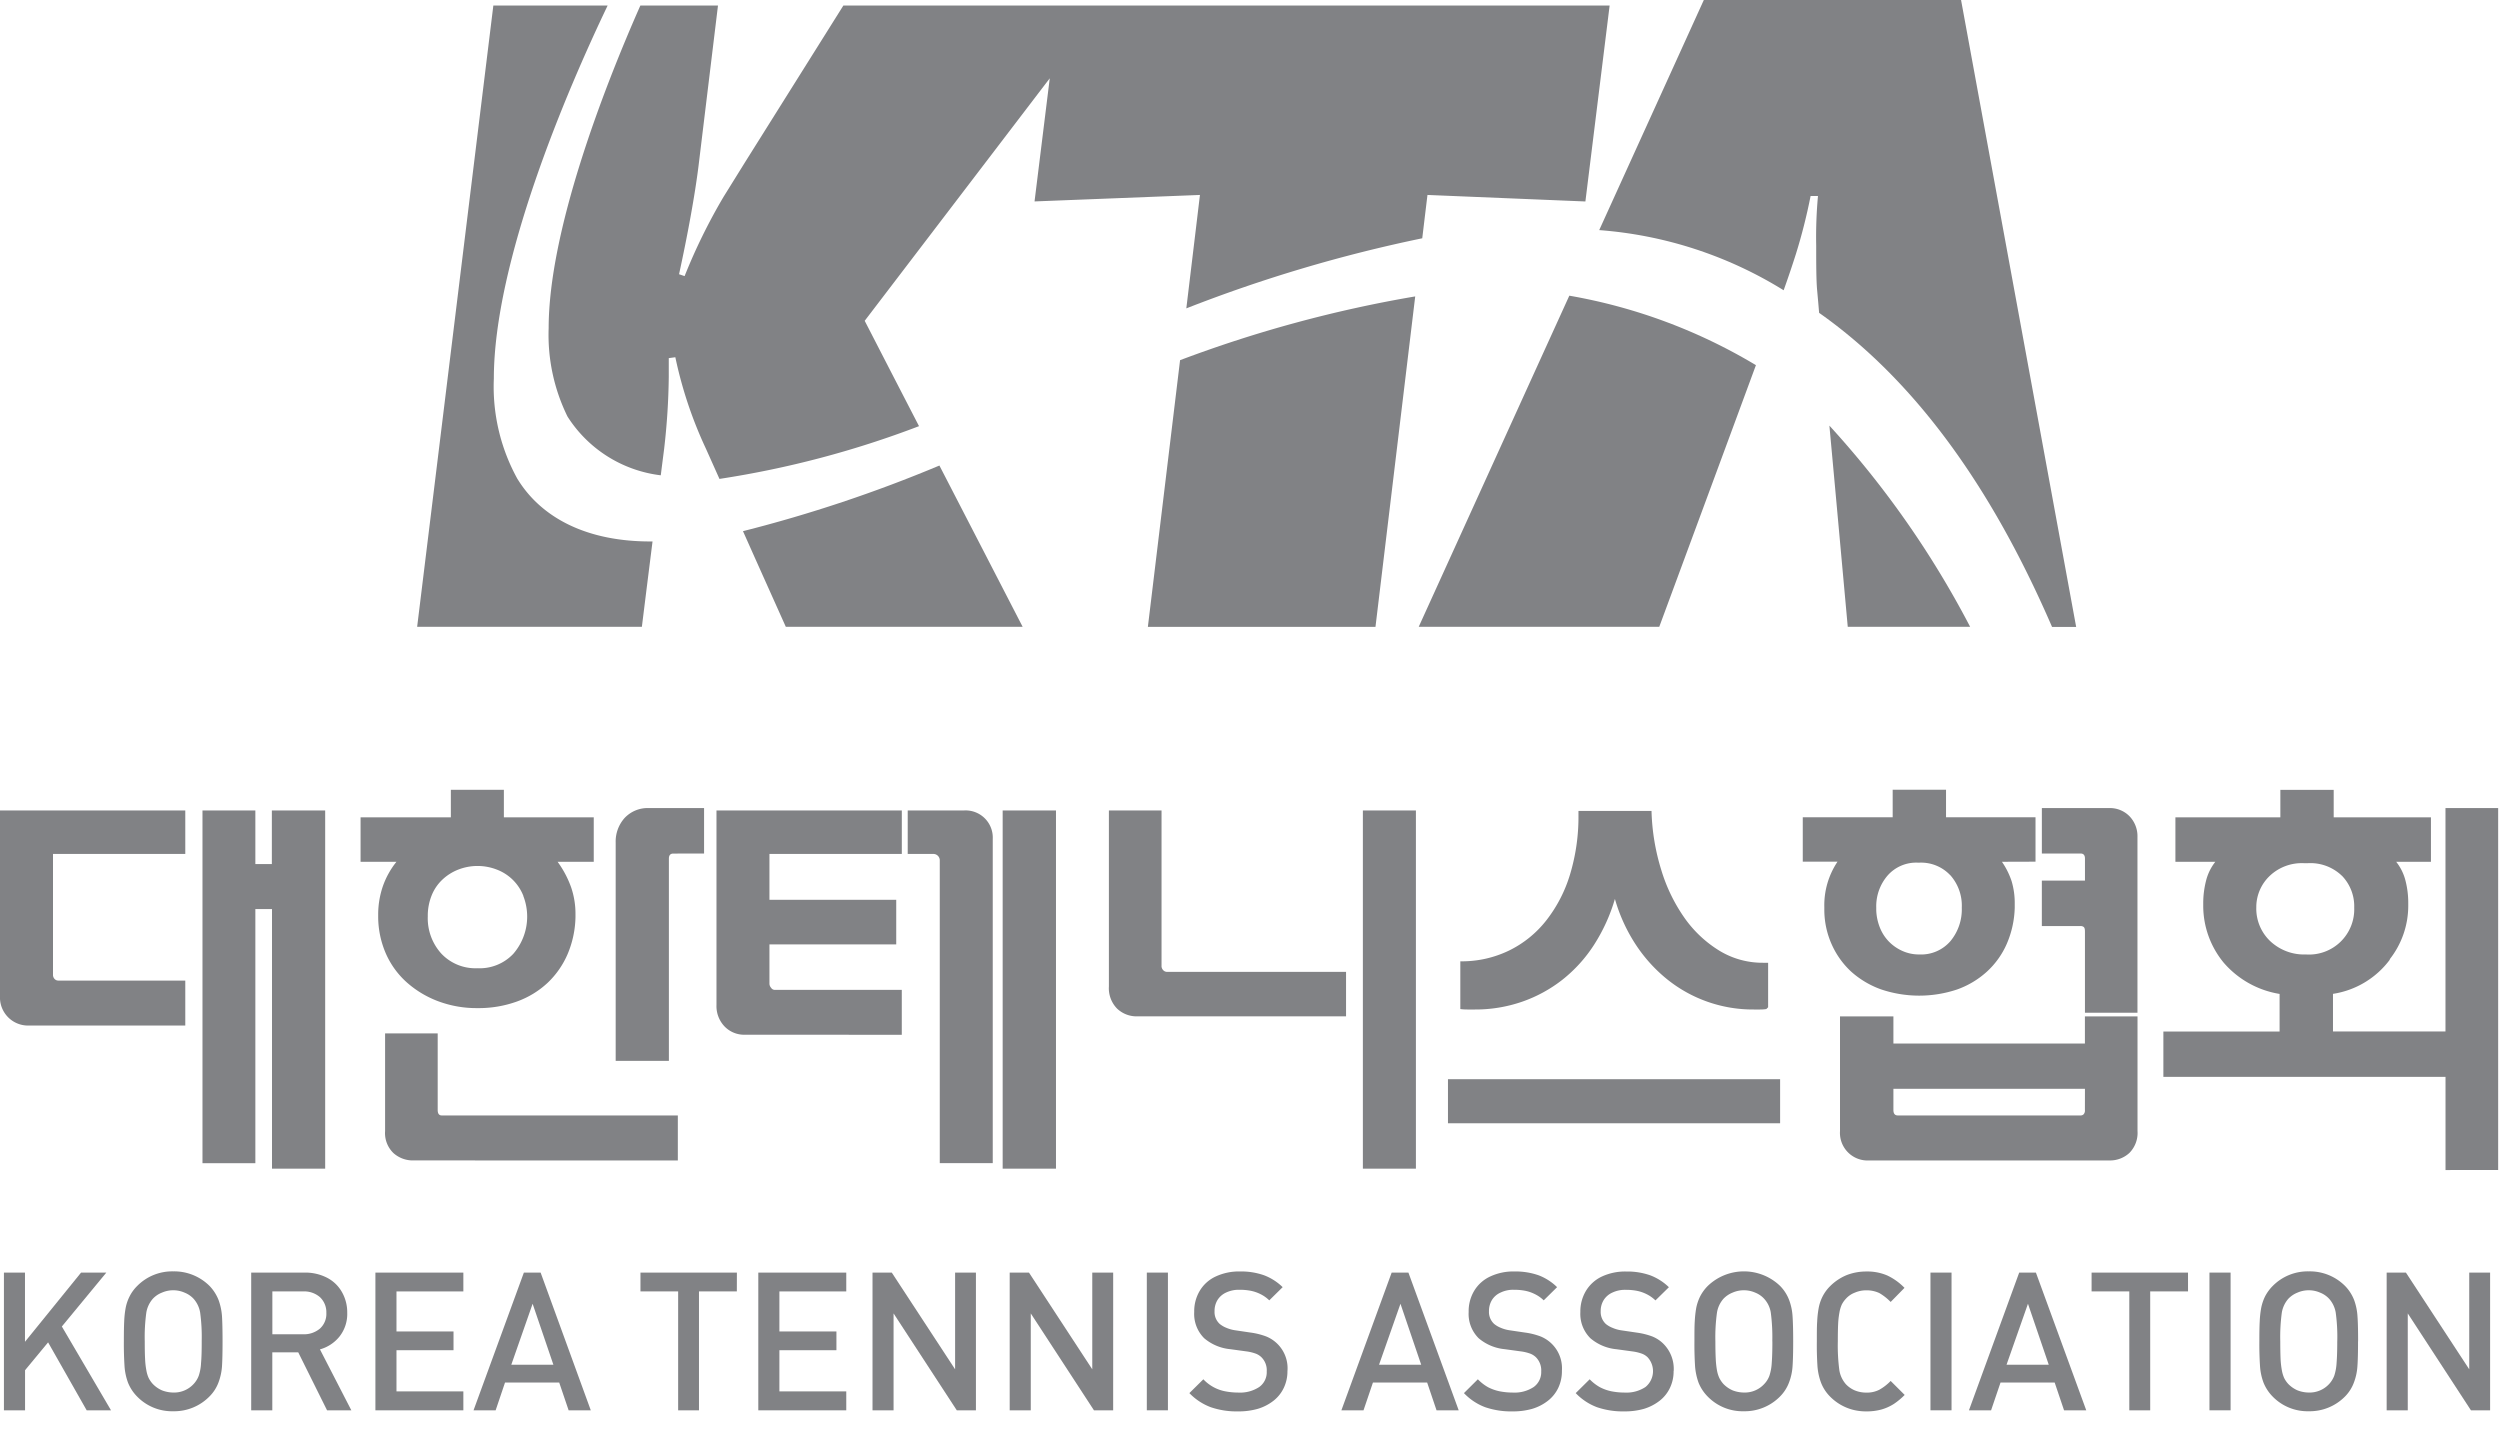 <svg xmlns="http://www.w3.org/2000/svg" width="140" height="80" viewBox="0 0 140 80">
    <defs>
        <clipPath id="heuob2ls5a">
            <path data-name="사각형 177" style="fill:#818285" d="M0 0h140v80H0z"/>
        </clipPath>
    </defs>
    <g data-name="그룹 333" style="clip-path:url(#heuob2ls5a)">
        <path data-name="패스 114" d="M1.6 128.445A1.572 1.572 0 0 1 0 126.8v-10.4h10.376v2.434H2.968v6.757a.336.336 0 0 0 .091.248.284.284 0 0 0 .194.087h7.123v2.517zm13.632 8.015v-14.538H14.3v14.23h-2.961V116.4H14.3v3h.924v-3h2.986v20.058z" transform="translate(0 -71.014)" style="fill:#818285"/>
        <path data-name="패스 115" d="M63.047 117.463a5.622 5.622 0 0 1 .757 1.426 4.593 4.593 0 0 1 .245 1.529v.152a5.6 5.6 0 0 1-.439 2.058 4.855 4.855 0 0 1-1.113 1.605 5 5 0 0 1-1.719 1.052 6.287 6.287 0 0 1-2.214.372 6.12 6.12 0 0 1-2.2-.383 5.588 5.588 0 0 1-1.761-1.057 4.691 4.691 0 0 1-1.166-1.6A5.2 5.2 0 0 1 53 120.57v-.152a4.915 4.915 0 0 1 .248-1.543 4.614 4.614 0 0 1 .776-1.412h-2.01v-2.49h5.056v-1.541h2.969v1.541h5.033v2.49zm-8.084 16.724a1.625 1.625 0 0 1-1.107-.411 1.552 1.552 0 0 1-.469-1.231v-5.473h2.946v4.288c0 .207.076.308.226.308h13.222v2.52zm6.17-14.809a2.578 2.578 0 0 0-1.484-1.476 2.972 2.972 0 0 0-2.168 0 2.748 2.748 0 0 0-.889.564 2.476 2.476 0 0 0-.6.887 3.046 3.046 0 0 0-.214 1.167 2.947 2.947 0 0 0 .757 2.084 2.621 2.621 0 0 0 2.023.82 2.586 2.586 0 0 0 2.01-.808 3.186 3.186 0 0 0 .56-3.236m8.4-2.377c-.164 0-.248.092-.248.283v11.324H66.3v-12.224a1.972 1.972 0 0 1 .5-1.376 1.77 1.77 0 0 1 1.382-.554h3.068V117z" transform="translate(-31.822 -69.203)" style="fill:#818285"/>
        <path data-name="패스 116" d="M104.952 128.959a1.526 1.526 0 0 1-1.146-.464 1.649 1.649 0 0 1-.452-1.2V116.4h10.379v2.434h-7.413v2.57h7.1v2.496h-7.1v2.21a.362.362 0 0 0 .092.22.246.246 0 0 0 .176.115h7.143v2.517zm10.906 7.192v-16.98a.36.36 0 0 0-.325-.335h-1.47V116.4h3.146a1.521 1.521 0 0 1 1.616 1.589v18.162zm3.522-19.751h2.986v20.058h-2.986z" transform="translate(-63.231 -71.014)" style="fill:#818285"/>
        <path data-name="패스 117" d="M161.537 127.93a1.581 1.581 0 0 1-1.116-.434 1.626 1.626 0 0 1-.459-1.236v-9.86h2.948v8.681a.338.338 0 0 0 .1.269.29.29 0 0 0 .184.088h10.049v2.492zm12.648-11.53h2.97v20.058h-2.97z" transform="translate(-97.864 -71.014)" style="fill:#818285"/>
        <path data-name="패스 118" d="M208.873 131.49h18.6v2.467h-18.6zm17.827-3.93a2.151 2.151 0 0 1-.347.025H226a7.665 7.665 0 0 1-4.84-1.681 8.454 8.454 0 0 1-1.77-1.952 9.337 9.337 0 0 1-1.168-2.559 9.871 9.871 0 0 1-1.178 2.584 8.016 8.016 0 0 1-1.758 1.938 7.8 7.8 0 0 1-2.262 1.234 7.978 7.978 0 0 1-2.64.436h-.43a2.729 2.729 0 0 1-.389-.025v-2.673a6.078 6.078 0 0 0 2.722-.6 5.98 5.98 0 0 0 2.088-1.686 7.853 7.853 0 0 0 1.335-2.582 11.154 11.154 0 0 0 .471-3.325v-.228h4.091a12.22 12.22 0 0 0 .552 3.324 9.382 9.382 0 0 0 1.32 2.7 6.617 6.617 0 0 0 1.945 1.812 4.652 4.652 0 0 0 2.445.666h.268v2.492z" transform="translate(-127.787 -71.053)" style="fill:#818285"/>
        <path data-name="패스 119" d="M271.207 117.463a4.236 4.236 0 0 1 .544 1.091 4.3 4.3 0 0 1 .173 1.274v.2a5.433 5.433 0 0 1-.45 2.04 4.622 4.622 0 0 1-1.117 1.555 4.948 4.948 0 0 1-1.665.992 6.681 6.681 0 0 1-4.269-.012 5.089 5.089 0 0 1-1.66-.99 4.661 4.661 0 0 1-1.081-1.507 4.754 4.754 0 0 1-.421-1.925V120a4.38 4.38 0 0 1 .739-2.543h-1.946v-2.489h5.035v-1.541h2.988v1.541h5.011v2.489zm7.143 16.3a1.6 1.6 0 0 1-1.146.425h-13.425a1.547 1.547 0 0 1-1.64-1.642v-6.426h2.991v1.52h10.724v-1.52h2.946v6.426a1.589 1.589 0 0 1-.451 1.217m-10.039-15.551a2.237 2.237 0 0 0-1.728-.7h-.082a2.127 2.127 0 0 0-1.708.735 2.638 2.638 0 0 0-.623 1.785v.154a2.894 2.894 0 0 0 .194.937 2.393 2.393 0 0 0 .49.783 2.441 2.441 0 0 0 .759.54 2.265 2.265 0 0 0 .974.207 2.168 2.168 0 0 0 1.738-.747 2.788 2.788 0 0 0 .635-1.874 2.566 2.566 0 0 0-.645-1.821m7.542 11.966H265.13v1.183c0 .207.082.308.245.308h10.234a.233.233 0 0 0 .172-.064.31.31 0 0 0 .073-.243zm0-4.26v-4.55c0-.136-.023-.218-.073-.255a.281.281 0 0 0-.172-.051h-2.169v-2.545h2.415v-1.233c0-.191-.083-.283-.245-.283h-2.169v-2.545h3.757a1.537 1.537 0 0 1 1.157.464 1.612 1.612 0 0 1 .44 1.158v9.839z" transform="translate(-159.099 -69.203)" style="fill:#818285"/>
        <path data-name="패스 120" d="M327.873 134.725v-5.216h-15.8v-2.54h6.508v-2.106a5.244 5.244 0 0 1-3.13-1.75 5.01 5.01 0 0 1-1.146-3.181v-.183a5.075 5.075 0 0 1 .153-1.206 2.807 2.807 0 0 1 .524-1.079h-2.235v-2.489h5.877v-1.541h2.987v1.541h5.446v2.489h-1.946a2.8 2.8 0 0 1 .522 1.063 4.945 4.945 0 0 1 .153 1.222v.183a4.85 4.85 0 0 1-1.045 3h.023a4.891 4.891 0 0 1-3.193 1.927v2.106h6.3v-12.509h2.95v20.268zm-5.8-16.476a2.539 2.539 0 0 0-1.917-.707h-.2a2.609 2.609 0 0 0-1.923.707 2.417 2.417 0 0 0-.756 1.683v.074a2.513 2.513 0 0 0 .778 1.9 2.773 2.773 0 0 0 2.005.747 2.533 2.533 0 0 0 2.7-2.621 2.456 2.456 0 0 0-.686-1.785" transform="translate(-190.924 -69.203)" style="fill:#818285"/>
        <path data-name="패스 121" d="M6.563 190.483H5.2l-2.161-3.806-1.29 1.56v2.246H.566v-7.712h1.179v3.874l3.14-3.874H6.3l-2.49 3.018z" transform="translate(-.346 -111.505)" style="fill:#818285"/>
        <path data-name="패스 122" d="M23.395 186.518c0 .613-.011 1.077-.031 1.4a3.217 3.217 0 0 1-.195.9 2.179 2.179 0 0 1-.508.79 2.764 2.764 0 0 1-2.028.827 2.723 2.723 0 0 1-2.016-.818 2.339 2.339 0 0 1-.517-.785 3.287 3.287 0 0 1-.194-.91 19.64 19.64 0 0 1-.038-1.4c0-.471.005-.843.019-1.121a5.368 5.368 0 0 1 .082-.753 2.446 2.446 0 0 1 .22-.645 2.246 2.246 0 0 1 .428-.586 2.751 2.751 0 0 1 2.018-.815 2.8 2.8 0 0 1 2.031.815 2.389 2.389 0 0 1 .507.793 3.331 3.331 0 0 1 .191.907c.02.322.031.79.031 1.4m-1.168.009a10.083 10.083 0 0 0-.087-1.619 1.546 1.546 0 0 0-.366-.77 1.4 1.4 0 0 0-.505-.344 1.582 1.582 0 0 0-1.271 0 1.369 1.369 0 0 0-.508.344 1.558 1.558 0 0 0-.365.779 10.142 10.142 0 0 0-.087 1.61c0 .4.005.733.019.976a4.354 4.354 0 0 0 .071.638 1.735 1.735 0 0 0 .126.425 1.437 1.437 0 0 0 .237.344 1.6 1.6 0 0 0 .512.356 1.777 1.777 0 0 0 .633.122 1.482 1.482 0 0 0 1.139-.478 1.376 1.376 0 0 0 .288-.466 2.609 2.609 0 0 0 .128-.718c.028-.3.037-.7.037-1.2" transform="translate(-10.932 -111.405)" style="fill:#818285"/>
        <path data-name="패스 123" d="M41.844 190.483h-1.36l-1.614-3.248h-1.452v3.248h-1.182v-7.713h2.988a2.657 2.657 0 0 1 1.253.285 2.014 2.014 0 0 1 .837.8 2.282 2.282 0 0 1 .3 1.164 2.041 2.041 0 0 1-.428 1.325 2.127 2.127 0 0 1-1.1.726zm-1.4-5.446a1.159 1.159 0 0 0-.355-.889 1.351 1.351 0 0 0-.948-.324h-1.72v2.4h1.72a1.38 1.38 0 0 0 .946-.319 1.11 1.11 0 0 0 .358-.87" transform="translate(-22.169 -111.505)" style="fill:#818285"/>
        <path data-name="패스 124" d="M59.079 190.483h-4.925v-7.712h4.925v1.054h-3.745v2.242h3.194v1.05h-3.194v2.306h3.745z" transform="translate(-33.131 -111.505)" style="fill:#818285"/>
        <path data-name="패스 125" d="M74.866 190.483h-1.241l-.528-1.557h-3.033l-.526 1.557H68.3l2.819-7.712h.938zm-2.094-2.552-1.163-3.415-1.194 3.415z" transform="translate(-41.782 -111.506)" style="fill:#818285"/>
        <path data-name="패스 126" d="M97.787 183.824h-2.12v6.658H94.5v-6.658h-2.11v-1.054h5.4z" transform="translate(-56.524 -111.505)" style="fill:#818285"/>
        <path data-name="패스 127" d="M114.315 190.483h-4.926v-7.712h4.926v1.054h-3.745v2.242h3.194v1.05h-3.194v2.306h3.745z" transform="translate(-66.924 -111.505)" style="fill:#818285"/>
        <path data-name="패스 128" d="M131.656 190.483h-1.072l-3.54-5.427v5.427h-1.179v-7.712h1.079l3.546 5.416v-5.416h1.166z" transform="translate(-77.004 -111.505)" style="fill:#818285"/>
        <path data-name="패스 129" d="M151.444 190.483h-1.075l-3.539-5.427v5.427h-1.18v-7.712h1.08l3.544 5.416v-5.416h1.171z" transform="translate(-89.107 -111.505)" style="fill:#818285"/>
        <path data-name="사각형 174" transform="translate(64.222 71.265)" style="fill:#818285" d="M0 0h1.182v7.712H0z"/>
        <path data-name="패스 130" d="M177.07 188.18a2.146 2.146 0 0 1-.2.935 2 2 0 0 1-.576.728 2.668 2.668 0 0 1-.879.455 3.889 3.889 0 0 1-1.106.145 4.46 4.46 0 0 1-1.531-.234 3.241 3.241 0 0 1-1.2-.79l.783-.774a2.257 2.257 0 0 0 1.221.673 3.862 3.862 0 0 0 .743.071 1.941 1.941 0 0 0 1.165-.312 1.013 1.013 0 0 0 .42-.87 1.026 1.026 0 0 0-.3-.8.937.937 0 0 0-.32-.2 2.448 2.448 0 0 0-.516-.124l-.908-.124a2.637 2.637 0 0 1-1.46-.615 1.921 1.921 0 0 1-.557-1.472 2.233 2.233 0 0 1 .311-1.183 2.032 2.032 0 0 1 .892-.8 3.078 3.078 0 0 1 1.363-.282 3.871 3.871 0 0 1 1.339.211 3.027 3.027 0 0 1 1.048.668l-.75.739a1.9 1.9 0 0 0-.492-.349 2.183 2.183 0 0 0-.549-.188 3.129 3.129 0 0 0-.626-.055 1.656 1.656 0 0 0-.754.156 1.1 1.1 0 0 0-.478.418 1.163 1.163 0 0 0-.165.622.9.9 0 0 0 .29.717 1.418 1.418 0 0 0 .37.216 1.961 1.961 0 0 0 .49.138l.873.129a4.025 4.025 0 0 1 .86.214 1.92 1.92 0 0 1 1.2 1.938" transform="translate(-104.973 -111.405)" style="fill:#818285"/>
        <path data-name="패스 131" d="M200.069 190.483h-1.241l-.526-1.557h-3.035l-.528 1.557H193.5l2.815-7.712h.938zm-2.1-2.552-1.161-3.415-1.2 3.415z" transform="translate(-118.382 -111.506)" style="fill:#818285"/>
        <path data-name="패스 132" d="M216.668 188.18a2.2 2.2 0 0 1-.2.935 2.01 2.01 0 0 1-.579.728 2.652 2.652 0 0 1-.879.455 3.885 3.885 0 0 1-1.106.145 4.471 4.471 0 0 1-1.532-.234 3.182 3.182 0 0 1-1.191-.79l.779-.774a2.541 2.541 0 0 0 .562.439 2.505 2.505 0 0 0 .659.234 3.849 3.849 0 0 0 .741.071 1.942 1.942 0 0 0 1.166-.312 1.025 1.025 0 0 0 .42-.87 1.037 1.037 0 0 0-.3-.8.943.943 0 0 0-.32-.2 2.431 2.431 0 0 0-.519-.124l-.906-.124a2.636 2.636 0 0 1-1.46-.615 1.919 1.919 0 0 1-.558-1.472 2.215 2.215 0 0 1 .311-1.183 2.044 2.044 0 0 1 .895-.8 3.048 3.048 0 0 1 1.362-.282 3.905 3.905 0 0 1 1.34.211 2.993 2.993 0 0 1 1.044.668l-.749.739a1.9 1.9 0 0 0-.495-.349 2.113 2.113 0 0 0-.546-.188 3.121 3.121 0 0 0-.625-.055 1.613 1.613 0 0 0-.75.156 1.079 1.079 0 0 0-.484.418 1.174 1.174 0 0 0-.165.622.908.908 0 0 0 .291.717 1.393 1.393 0 0 0 .37.216 1.932 1.932 0 0 0 .49.138l.873.129a3.958 3.958 0 0 1 .859.214 1.923 1.923 0 0 1 1.2 1.938" transform="translate(-129.2 -111.405)" style="fill:#818285"/>
        <path data-name="패스 133" d="M232.774 188.18a2.131 2.131 0 0 1-.2.935 1.99 1.99 0 0 1-.577.728 2.709 2.709 0 0 1-.877.455 3.892 3.892 0 0 1-1.1.145 4.473 4.473 0 0 1-1.535-.234 3.2 3.2 0 0 1-1.193-.79l.782-.774a2.492 2.492 0 0 0 .565.439 2.457 2.457 0 0 0 .654.234 3.847 3.847 0 0 0 .743.071 1.926 1.926 0 0 0 1.163-.312 1.147 1.147 0 0 0 .117-1.667.919.919 0 0 0-.32-.2 2.49 2.49 0 0 0-.517-.124l-.906-.124a2.621 2.621 0 0 1-1.458-.615 1.921 1.921 0 0 1-.563-1.472 2.238 2.238 0 0 1 .314-1.183 2.064 2.064 0 0 1 .889-.8 3.086 3.086 0 0 1 1.367-.282 3.873 3.873 0 0 1 1.338.211 3.045 3.045 0 0 1 1.05.668l-.753.739a1.939 1.939 0 0 0-.493-.349 2.139 2.139 0 0 0-.546-.188 3.159 3.159 0 0 0-.627-.055 1.643 1.643 0 0 0-.752.156 1.106 1.106 0 0 0-.481.418 1.157 1.157 0 0 0-.167.622.919.919 0 0 0 .29.717 1.4 1.4 0 0 0 .375.216 1.927 1.927 0 0 0 .485.138l.876.129a4.05 4.05 0 0 1 .861.214 1.889 1.889 0 0 1 .569.358 1.986 1.986 0 0 1 .632 1.58" transform="translate(-139.052 -111.405)" style="fill:#818285"/>
        <path data-name="패스 134" d="M249.956 186.518c0 .613-.012 1.077-.035 1.4a3.1 3.1 0 0 1-.195.9 2.21 2.21 0 0 1-.506.79 2.773 2.773 0 0 1-2.027.827 2.727 2.727 0 0 1-2.019-.818 2.36 2.36 0 0 1-.518-.785 3.511 3.511 0 0 1-.194-.91 19.881 19.881 0 0 1-.036-1.4c0-.471 0-.843.018-1.121a6.159 6.159 0 0 1 .083-.753 2.612 2.612 0 0 1 .219-.645 2.359 2.359 0 0 1 .428-.586 2.922 2.922 0 0 1 4.049 0 2.281 2.281 0 0 1 .508.793 3.125 3.125 0 0 1 .19.907c.023.322.035.79.035 1.4m-1.169.009a10.591 10.591 0 0 0-.085-1.619 1.489 1.489 0 0 0-.37-.77 1.363 1.363 0 0 0-.5-.344 1.586 1.586 0 0 0-1.273 0 1.435 1.435 0 0 0-.508.344 1.539 1.539 0 0 0-.363.779 10.029 10.029 0 0 0-.089 1.61c0 .4.008.733.021.976a4.794 4.794 0 0 0 .068.638 1.807 1.807 0 0 0 .129.425 1.512 1.512 0 0 0 .234.344 1.624 1.624 0 0 0 .513.356 1.791 1.791 0 0 0 .634.122 1.479 1.479 0 0 0 1.138-.478 1.3 1.3 0 0 0 .29-.466 2.769 2.769 0 0 0 .13-.718q.035-.452.035-1.2" transform="translate(-149.538 -111.405)" style="fill:#818285"/>
        <path data-name="패스 135" d="M267.011 189.521a3.861 3.861 0 0 1-.6.5 2.624 2.624 0 0 1-.7.316 3.119 3.119 0 0 1-.852.106 2.964 2.964 0 0 1-.752-.092 2.786 2.786 0 0 1-1.262-.726 2.264 2.264 0 0 1-.517-.786 3.384 3.384 0 0 1-.2-.91 18.187 18.187 0 0 1-.036-1.4c0-.471 0-.843.019-1.121a5.475 5.475 0 0 1 .084-.753 2.43 2.43 0 0 1 .217-.645 2.255 2.255 0 0 1 .43-.586 2.863 2.863 0 0 1 .91-.609 3.005 3.005 0 0 1 1.1-.206 2.822 2.822 0 0 1 1.189.225 3.313 3.313 0 0 1 .96.691l-.775.79a2.918 2.918 0 0 0-.638-.5 1.672 1.672 0 0 0-.729-.152 1.606 1.606 0 0 0-.637.129 1.277 1.277 0 0 0-.5.34 1.425 1.425 0 0 0-.233.328 1.9 1.9 0 0 0-.131.441 4.751 4.751 0 0 0-.073.638c-.012.253-.018.574-.018.99a10.52 10.52 0 0 0 .087 1.619 1.565 1.565 0 0 0 .368.776 1.483 1.483 0 0 0 .5.345 1.688 1.688 0 0 0 .637.122 1.519 1.519 0 0 0 .729-.159 2.725 2.725 0 0 0 .638-.494z" transform="translate(-160.349 -111.405)" style="fill:#818285"/>
        <path data-name="사각형 175" transform="translate(108.106 71.265)" style="fill:#818285" d="M0 0h1.18v7.712H0z"/>
        <path data-name="패스 136" d="M290.6 190.483h-1.243l-.526-1.557H285.8l-.529 1.557h-1.24l2.814-7.712h.936zm-2.1-2.552-1.164-3.415-1.2 3.415z" transform="translate(-173.77 -111.506)" style="fill:#818285"/>
        <path data-name="패스 137" d="M307.119 183.824H305v6.658h-1.17v-6.658h-2.112v-1.054h5.4z" transform="translate(-184.589 -111.505)" style="fill:#818285"/>
        <path data-name="사각형 176" transform="translate(123.73 71.265)" style="fill:#818285" d="M0 0h1.183v7.712H0z"/>
        <path data-name="패스 138" d="M331.439 186.518c0 .613-.01 1.077-.035 1.4a3.1 3.1 0 0 1-.193.9 2.19 2.19 0 0 1-.5.79 2.776 2.776 0 0 1-2.031.827 2.727 2.727 0 0 1-2.017-.818 2.369 2.369 0 0 1-.517-.785 3.209 3.209 0 0 1-.195-.91 18.505 18.505 0 0 1-.038-1.4c0-.471.005-.843.021-1.121a5.255 5.255 0 0 1 .082-.753 2.65 2.65 0 0 1 .217-.645 2.392 2.392 0 0 1 .43-.586 2.754 2.754 0 0 1 2.017-.815 2.786 2.786 0 0 1 2.031.815 2.34 2.34 0 0 1 .51.793 3.218 3.218 0 0 1 .187.907c.025.322.035.79.035 1.4m-1.167.009a9.961 9.961 0 0 0-.087-1.619 1.545 1.545 0 0 0-.368-.77 1.37 1.37 0 0 0-.505-.344 1.584 1.584 0 0 0-1.272 0 1.44 1.44 0 0 0-.509.344 1.571 1.571 0 0 0-.365.779 10.235 10.235 0 0 0-.086 1.61c0 .4.007.733.017.976a4.742 4.742 0 0 0 .072.638 1.888 1.888 0 0 0 .125.425 1.407 1.407 0 0 0 .236.344 1.648 1.648 0 0 0 .515.356 1.778 1.778 0 0 0 .63.122 1.489 1.489 0 0 0 1.142-.478 1.425 1.425 0 0 0 .287-.466 2.786 2.786 0 0 0 .13-.718c.024-.3.037-.7.037-1.2" transform="translate(-199.389 -111.405)" style="fill:#818285"/>
        <path data-name="패스 139" d="M350.078 190.483h-1.073l-3.538-5.427v5.427h-1.182v-7.712h1.079l3.545 5.416v-5.416h1.169z" transform="translate(-210.632 -111.505)" style="fill:#818285"/>
        <path data-name="패스 140" d="m115.617 11.406-.233 1.945-.53 4.407a81.394 81.394 0 0 1 13.212-3.925l.141-1.178.151-1.249 8.844.365L138.559.8H95.648l-5.509 8.78-1.2 1.932a32.046 32.046 0 0 0-2.181 4.439l-.311-.105c.467-2.141.882-4.387 1.09-6.059L88.627.8H84.28c-2.108 4.766-5.135 12.68-5.135 18.061a10.354 10.354 0 0 0 1.055 4.954 7.211 7.211 0 0 0 5.223 3.291l.059-.468.131-1.024a38.271 38.271 0 0 0 .258-4.022v-1.048l.368-.05a23.446 23.446 0 0 0 1.712 5.119l.368.822.391.873a54.141 54.141 0 0 0 11.175-2.954l-1.549-3-1.493-2.9 10.363-13.58-.852 6.895z" transform="translate(-48.42 -.489)" style="fill:#818285"/>
        <path data-name="패스 141" d="M250.954 0h-14.405l-2.721 5.986-3.137 6.9a22.824 22.824 0 0 1 10.328 3.369 58.27 58.27 0 0 0 .686-2.028 31.069 31.069 0 0 0 .823-3.25h.414a24.893 24.893 0 0 0-.1 2.768c0 .992 0 1.932.053 2.51l.057.634.054.631c6.677 4.7 10.669 12.112 13.044 17.588h1.35z" transform="translate(-141.135)" style="fill:#818285"/>
        <path data-name="패스 142" d="M118.177 66.86a77.637 77.637 0 0 1-11 3.675l.71 1.591 1.688 3.765h13.263l-2.413-4.676z" transform="translate(-65.57 -40.79)" style="fill:#818285"/>
        <path data-name="패스 143" d="M65.8 27.328a10.679 10.679 0 0 1-1.332-5.634C64.471 15.17 68.49 5.708 70.84.8h-6.4l-4.267 34.79h12.585l.263-2.116.334-2.664c-3.667.032-6.221-1.323-7.552-3.482" transform="translate(-36.813 -.489)" style="fill:#818285"/>
        <path data-name="패스 144" d="m264.217 64.583.711 7.811h6.853a52.813 52.813 0 0 0-7.881-11.265z" transform="translate(-161.454 -37.294)" style="fill:#818285"/>
        <path data-name="패스 145" d="m166.838 50.7-1.252 10.37h12.746l1.157-9.621 1.068-8.883a71.02 71.02 0 0 0-13.168 3.571z" transform="translate(-101.305 -25.967)" style="fill:#818285"/>
        <path data-name="패스 146" d="m210.875 47.332-6.219 13.677h13.47l3.8-10.28 1.613-4.371a30.429 30.429 0 0 0-10.45-3.891z" transform="translate(-125.207 -25.909)" style="fill:#818285"/>
    </g>
</svg>
